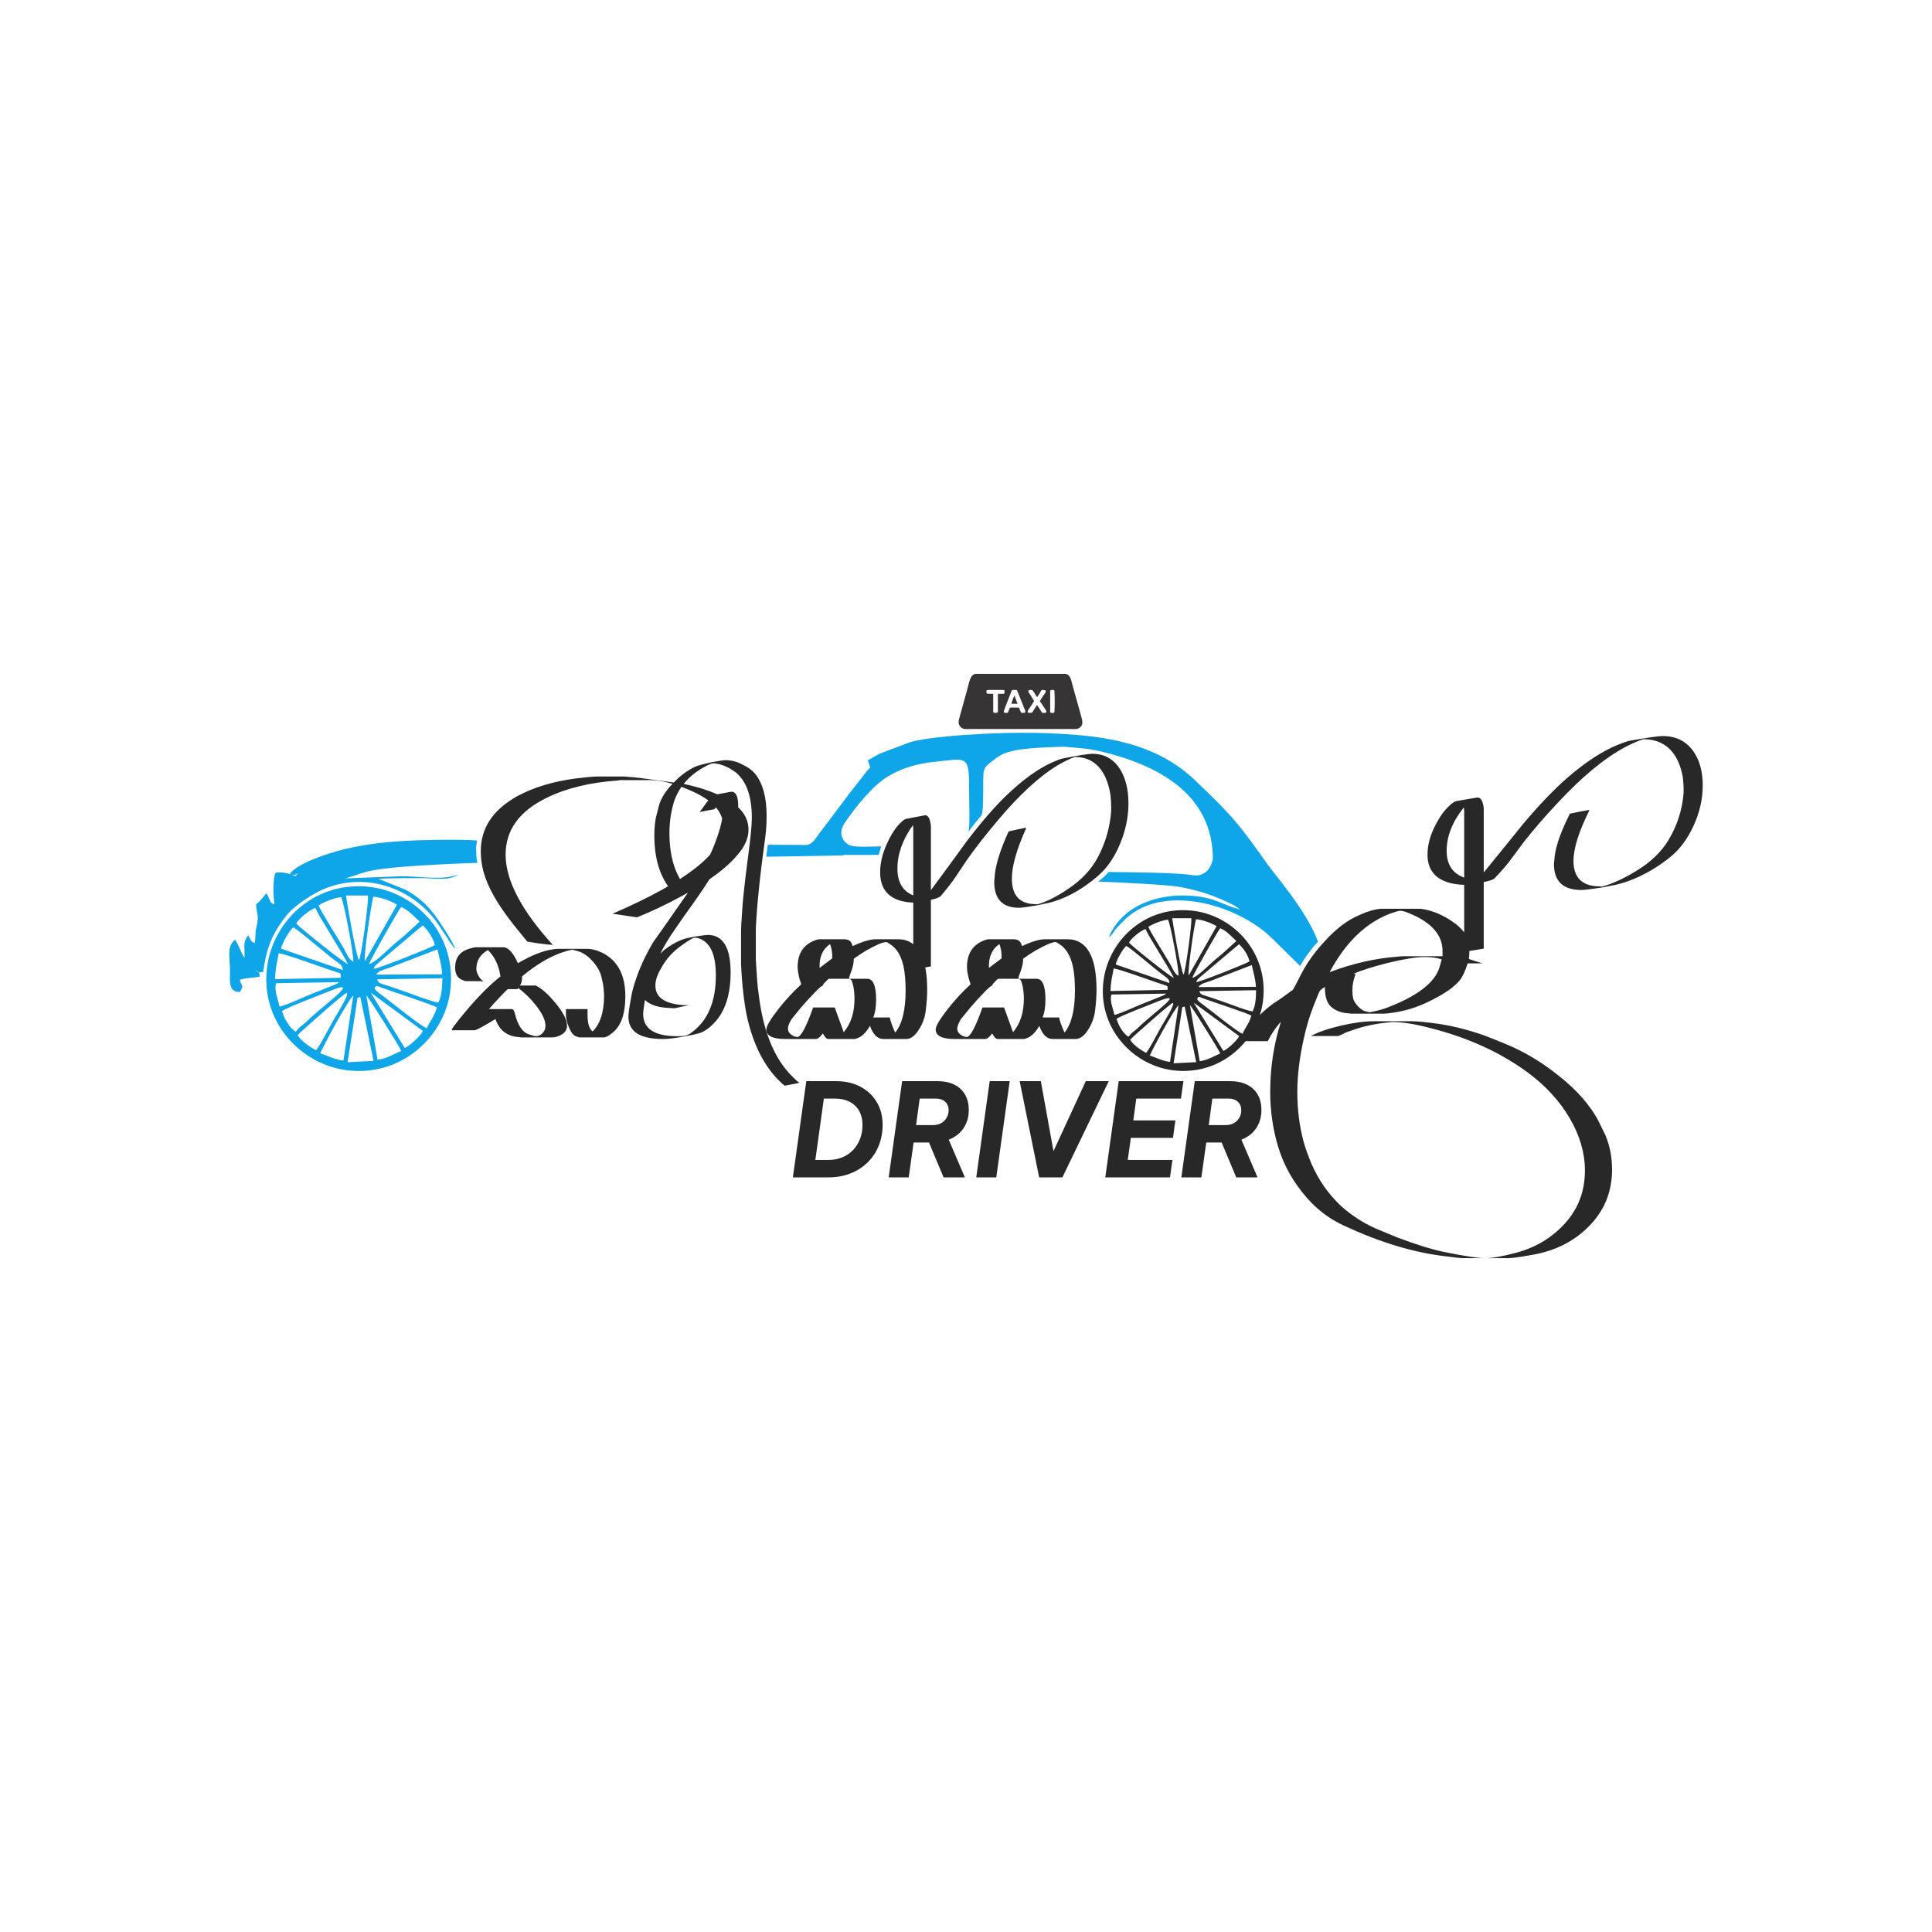<?xml version="1.0" encoding="UTF-8"?>
<!DOCTYPE svg PUBLIC "-//W3C//DTD SVG 1.0//EN" "http://www.w3.org/TR/2001/REC-SVG-20010904/DTD/svg10.dtd">
<!-- Creator: CorelDRAW -->
<svg xmlns="http://www.w3.org/2000/svg" xml:space="preserve" width="3.413in" height="3.413in" version="1.0" style="shape-rendering:geometricPrecision; text-rendering:geometricPrecision; image-rendering:optimizeQuality; fill-rule:evenodd; clip-rule:evenodd"
viewBox="0 0 3413.33 3413.33"
 xmlns:xlink="http://www.w3.org/1999/xlink"
 xmlns:xodm="http://www.corel.com/coreldraw/odm/2003">
 <defs>
  <style type="text/css">
   <![CDATA[
    .fil0 {fill:#373435}
    .fil3 {fill:#282829}
    .fil1 {fill:#0EA5E9}
    .fil2 {fill:#282829;fill-rule:nonzero}
   ]]>
  </style>
 </defs>
 <g id="Layer_x0020_1">
  <path class="fil0" d="M1862.64 1219.52c1.06,2.26 1.06,37.17 0,39.43 -1.04,0.49 -4.33,1.05 -6.04,0.31 -1.85,-0.8 -1.27,-3.54 -1.25,-6.02l0 -28.02c-0.02,-2.16 -0.48,-4.93 0.91,-5.84 1.44,-0.95 5.28,-0.38 6.39,0.14zm-82.49 39.94c-7.25,0.02 -8.19,0.24 -5.19,-7.26 0.74,-1.85 1.36,-3.68 2.14,-5.63l6.51 -16.84c0.78,-2 1.5,-3.7 2.23,-5.55 1.74,-4.39 0.17,-1.52 2.59,-5.2l7.8 0.01c1.86,2.84 3.02,6.55 4.43,10.09l8.3 20.75c2.76,6.93 3.46,6.31 1.26,9.64l-5.71 0c-1.13,-1.73 -1.41,-2.16 -2.31,-4.44 -0.67,-1.71 -1.17,-3.5 -1.83,-4.9l-16.08 0c-1.68,3.14 -2.04,6.32 -4.15,9.32zm-17.13 -1.56c-1.02,0.71 -1.34,1.57 -2.58,1.57 -3.93,0 -5.66,0.59 -5.71,-3.63l-0.01 -30.09c-4.03,0.03 -8.16,0.26 -11.41,-0.51 -1.07,-4.84 -1.57,-6.32 4.13,-6.25l21.82 0.02c5.41,-0.07 5.77,-0.39 5.56,5.06l-1.41 1.69 -10.4 0.01 0 32.15zm57.89 -29.33c-1.07,-1.76 -2.06,-2.91 -3.14,-4.66 -3.53,-5.73 3.01,-4.9 4.92,-4.9 3.04,0 6.9,10.44 9.85,12.45l4.25 -6.65c0.69,-1.09 1.39,-2.3 1.93,-3.26 0.64,-1.14 0.97,-2.55 2.64,-2.55 12.77,0 3.8,4.84 -4.14,19.71 2.39,3.55 4.54,6.86 7.05,10.58 1.32,1.96 2.27,3.37 3.46,5.37 3.41,5.7 -2.72,4.78 -6.37,4.81l-7.02 -10.61c-1.08,-1.85 -0.72,-2.33 -2.83,-2.89 -0.52,1.91 -3.52,5.78 -4.7,7.74 -2.69,4.5 -2.96,5.7 -6.2,5.74 -9.1,0.1 -4.19,-4.06 -0.87,-9.7 1.63,-2.78 6.52,-9.12 7.1,-11.57l-5.93 -9.63zm60.39 -38.09l-156.65 0c-10.95,0 -12.63,16.93 -15.9,28.19 -1.17,4.03 -2.19,7.81 -3.29,11.75l-9.67 34.93c-2.04,6.98 -5.02,15.46 3.95,21.09 3.51,2.2 7.98,1.56 13.49,1.56l178.44 0c4.95,0 10.44,0.6 13.85,-1.19 10.09,-5.27 6.32,-14.85 4.81,-20.59 -5.03,-19.15 -11.34,-39.75 -16.19,-58.51 -1.47,-5.68 -3.56,-17.22 -12.85,-17.22z"/>
  <path class="fil0" d="M1786.89 1243.37l10.88 0.01c-0.95,-1.96 -1.83,-4.91 -2.67,-7.18 -0.41,-1.11 -1.02,-2.59 -1.41,-3.79l-0.98 -2.64c-0.4,-0.72 -0.26,-0.48 -0.64,-0.91l-1.35 3.3c-0.99,2.9 -3.63,8.7 -3.82,11.21z"/>
  <path class="fil1" d="M1490.11 1492.89l0 18.33c-19.6,0.48 -61.09,1.24 -136.21,2.42 0.14,-3.46 0.27,-4.34 1.96,-16.3 0.24,-1.69 0.3,-3.17 1.01,-4.95 79.17,0.54 122.15,0.92 125.94,1.12 2.72,0.15 5.14,-0.09 7.3,-0.61zm-646.66 31.5c-113.44,4.07 -171.74,9.2 -196.94,16 -9.29,2.5 -31.37,10.68 -37.45,11.54l100.94 -3.85c29.77,0.11 76.01,7.77 99.61,-3.3 -15.06,12.18 -42.16,6.57 -65.69,6.58 -25.46,0 -50.11,0.1 -75.51,1.17l48.11 19.5c29.05,15.44 46.91,35.92 64.19,62.91 5.77,9.02 20.92,32.01 23.56,41.95l-10.05 -13.13c-3.16,-5.5 -3.82,-6.63 -7.33,-11.66 -5.65,-8.07 -10.14,-15.69 -15.31,-22.87 -47.62,-66.06 -139.78,-93.34 -215.98,-50.36 -16.12,9.09 -34.08,22.2 -43.96,32.31 -8.74,8.95 -23.57,29.96 -30.59,45.62 -8.89,19.79 -12.56,36.25 -16.15,60.23 -10.72,2.33 -8.99,0.5 -14.77,-4.61 4.52,3.87 9.33,5.52 8.55,13.23 -12.57,1.49 -24.18,2.34 -35.04,5.25 2.66,12.2 8.32,8.13 0.25,21.76 -22.33,0.46 -16.96,-23.06 -17.65,-42.72 -0.69,-19.79 -5.16,-39.28 9.18,-49.65 6.32,8.99 9.93,22.31 16.44,31.88 1.48,-18.18 -4.12,-25.94 6.59,-39.63 0.39,0.43 0.72,1.13 0.91,1.49 0.19,0.35 0.64,1.07 0.86,1.51l0.78 1.54c2.56,5.07 2.72,6.41 6.64,7.95 0.19,0.07 1.09,0.61 1.24,0.24 0.14,-0.38 0.88,0 1.59,0.26l-2.7 9.75c5.37,-17.29 1.79,-22.13 5.25,-37.33 5.4,-23.76 0.27,-19.93 -0.64,-40.33 6.81,-4.45 12.15,-12.61 18.15,-19.54l3.44 5.8c3.98,8.65 2.73,10.84 10.65,14.16 -0.89,-10.57 -1.87,-19.46 -1.5,-30.19 0.27,-7.77 0.53,-19.05 3.78,-25.86 6.45,-1.59 17.11,-0.27 24.56,1.96 15.06,4.52 5.29,6.41 16.1,-1.46 -8.49,3.19 -6.41,4.75 -15.57,1.35 0.38,-0.54 0.9,-1.19 1.24,-1.57 12.39,-13.85 39.32,-24.23 56.1,-30.26 71.54,-25.67 150.54,-28.07 227.57,-28.4 15.45,-0.07 34.16,0.45 46.12,1.33 -1.14,3.99 -2.11,10.48 -1.78,17.32 0.51,10.31 0.2,13.83 2.21,22.15z"/>
  <path class="fil1" d="M636.58 1761.49l23.4 112.83 -45.85 2.28 13.98 -90.4c0.89,-5.24 1.38,-9.71 2.24,-14.72 1.7,-9.9 -0.42,-8.32 6.24,-9.99zm-29.8 112.33c-17.84,-2.27 -26.58,-8.59 -40.96,-12.73 2.42,-8.17 50.53,-96.93 58.29,-102.07l-17.33 114.8zm40.39 -115.33c4.55,4.01 59.27,91.08 61.63,98.33 -12.24,4.7 -25.32,13.76 -41.76,15.46l-19.87 -113.79zm7.78 -4.9l92.11 67.78c-3.59,8.78 -23.95,27.12 -31.99,30.15l-60.11 -97.93zm-96.79 101.89c-10.95,-5.78 -28,-17.67 -32.23,-26.89 5.93,-6.38 83.91,-75.52 86.63,-74.53 5.64,2.05 -19.69,41.37 -24.24,49.57 -5.22,9.41 -25.02,47.46 -30.16,51.84zm103.5 -109.1c3.58,-6.28 1.92,-5.4 11.88,-1.72 19.68,7.27 91.35,30.43 98.32,35.2 -4.04,15.72 -12.93,25.09 -17.81,36.82 -11.76,-4.18 -65.62,-48.72 -83.96,-61.91 -6.06,-4.36 -6.52,-6.02 -8.42,-8.38zm-139.06 76.31c-9.96,-4.95 -21.28,-23.91 -24.26,-36.48 10.8,-7.06 64.96,-27.57 83.93,-35.22 60.17,-24.25 -9.33,23.07 -38.87,52.23 -8.56,8.45 -12.27,8.44 -20.8,19.47zm-28.68 -44.08c-2.21,-11.77 -10.17,-28.87 -6.03,-41.58l111.3 -1.84c-3.99,3.21 -2.49,2.08 -7.24,4.31 -0.05,0.02 -5.44,2.16 -6.04,2.39l-39.34 15.79c-16.8,6.8 -35.48,16.12 -52.66,20.94zm196.25 -35.43c-16.62,-5.74 -21.41,-4.81 -23.81,-12.96l115.14 -1.96c-0.14,14.11 -0.87,31.77 -7.17,43.1 -14.45,-2.54 -40.36,-12.86 -55.76,-18.38 -9.91,-3.56 -18.81,-6.49 -28.4,-9.8zm-204.24 -13.3c0.65,-19.61 3.3,-28.08 6.59,-45.8 13.77,2.11 67.18,21.54 86.58,28.22 4.74,1.63 9.37,2.98 14.37,4.74 9.7,3.43 8.46,1.69 8.37,10.47l-115.9 2.36zm179 -7.98c2.37,-6.85 16.99,-9.72 24.15,-12.48l83.78 -32.2c2.83,13.81 7.63,28.12 8.26,44.12l-116.19 0.57zm-168.37 -45.89c2.56,-11.27 14.17,-30.94 21.33,-37.59 9.01,3.91 54.65,43.81 69.52,55 11.83,8.9 18.96,12.48 18.06,20.23l-108.9 -37.64zm163.74 35.82c0.92,-4.91 2.57,-5.62 9.04,-11.48l77.43 -65.43c8.09,7.08 18.2,21.03 21.44,34.72 -7.37,5.13 -98.92,41.16 -107.91,42.18zm-136.81 -80.33c4.53,-8.51 22.24,-23.12 33.52,-27.6 9.33,20.67 43.08,70.62 57.53,99.15 -5.16,-0.24 -85.94,-64.69 -91.05,-71.55zm128.57 71.49c1.18,-5.19 50.99,-93.88 56.56,-100.56 13.5,5.32 23.85,17.81 32.83,25.91l-21.02 19.15c-6.11,5.94 -14.96,12.93 -22.9,19.49 -4.54,3.75 -6.72,6.28 -11.1,10.1 -7.36,6.42 -26.07,25.22 -34.37,25.9zm-89.19 -103.36c9.16,-6.02 26.48,-13 39.79,-14.73 5.14,8.72 22.41,101.05 21.5,114.03 -8.04,-3.33 -12.35,-15.65 -16.78,-23.38 -9.7,-16.93 -40.45,-65.04 -44.51,-75.92zm81.77 98.81c-2.72,-5.34 11.4,-105.68 15.24,-114.32 14.75,1.46 31.32,8.01 41.51,14.12l-56.76 100.2zm5.34 -116.33c2.06,7.71 -11.44,106.74 -15.52,114.36 -5.56,-5.85 -22.69,-109.21 -23.18,-114.34l38.7 -0.02zm145.57 168.06c12.07,-95.58 -57.3,-171.82 -139.62,-182.89 -96.61,-12.98 -172.17,57.2 -183.83,139.55 -13.58,95.89 57.57,173.39 140.5,183.95 95.52,12.17 172.54,-58.08 182.96,-140.61z"/>
  <path class="fil1" d="M1736.96 1408.52c0.98,-56.67 -4.58,-47.71 24.26,-70.05 21.12,-16.35 64.57,-17.4 118.84,-19.24 17.7,1.94 39.75,2.32 64.72,8.29 101.71,24.31 198.01,75.56 198.01,190.39 -1.5,7.61 -4.73,14.64 -8.89,19.61 9.11,3.32 20.11,6.64 29.24,10.89 7.99,3.72 16.83,7.59 23.45,13.57 -23.32,-5.97 -34.96,-14.21 -56.1,-19.54 -0.65,2.01 -1.54,3.96 -2.65,5.84 44.6,11.2 87.99,36.91 117.31,66.43l45.77 45.31c3.64,4.08 11.57,14.78 19.72,25.26 4.56,-6.86 11.94,-15.22 17.87,-21.54 -18.83,-52.61 -74.81,-116.74 -88.14,-135.34 -51.79,-72.46 -58.7,-82.65 -129.48,-150.31 -55.22,-52.77 -126.55,-72.59 -204.66,-79.32 -71.1,-6.13 -135.24,-4.82 -203.7,-0.2 -23.8,1.61 -71.05,5.89 -93.68,12.36l-52.2 19.66c-9.44,3.91 -15.56,8.82 -23.44,12.69l4.28 12.72c-4.96,4.48 -13.64,16.32 -19.11,23.26 -6.15,7.81 -12.12,15.26 -18.64,23.76l-54.57 72.58c-5.14,7.14 -9.93,15.28 -19.74,17.41l0 18.22c35.3,-0.88 70.61,-0.87 105.71,-0.81 13.35,0.02 2.66,-0.02 21.27,-0.08 2.03,-5.94 1.94,-7.62 4.54,-15.04 -29.44,0.71 -49.52,1.91 -58.04,-3.15 -12.3,-7.3 -17.11,-22.4 -6.96,-37.57 18.45,-27.55 49.8,-67.02 77.67,-83.37 24.59,-14.44 50.41,-22.18 82.78,-25.43 53.79,-5.41 60.22,-12.53 59.57,44.14 -0.12,10.72 2.2,71.75 -1.05,79.95 14.58,-21.37 23.73,-27.85 24.38,-32.72 1.11,-8.39 1.44,-16.04 1.66,-28.61z"/>
  <g id="_2262969732016">
   <path class="fil2" d="M1104.79 1760.24c0,31.94 -8.05,53.8 -24.16,65.54 -5.51,4.7 -10.38,7.05 -14.62,7.05l-41.96 0c-1.27,-0.47 -2.96,-0.94 -5.08,-1.41 -5.51,-1.41 -10.17,-7.05 -13.99,-16.91 -3.39,-7.99 -5.09,-15.27 -5.09,-21.85l0 -9.87 38.15 0 0 10.33c0,14.8 2.96,24.55 8.9,29.13 13.56,-13.15 20.34,-34.53 20.34,-64.13 -0.43,-7.99 -1.06,-14.57 -1.91,-19.74 -0.43,-1.88 -1.06,-4.7 -1.91,-8.46 -1.7,-10.33 -6.78,-20.44 -15.26,-30.3 -8.48,-9.87 -17.38,-16.21 -26.7,-19.03 -6.78,-1.88 -10.17,-2.82 -10.17,-2.82 -5.51,0.94 -12.29,2.82 -20.34,5.64 -22.04,7.99 -44.93,21.85 -68.66,41.58 0.42,6.58 -0.85,11.98 -3.81,16.21l27.97 0c10.59,5.17 22.04,15.27 34.33,30.31 13.99,16.44 20.98,30.07 20.98,40.87 0,6.11 -2.86,11.04 -8.58,14.8 -5.72,3.76 -11.76,5.64 -18.12,5.64l-55.31 0c-1.27,-0.47 -2.97,-0.7 -5.09,-0.7 -19.5,-1.88 -32.63,-12.45 -39.42,-31.71 -21.61,13.15 -33.9,19.73 -36.87,19.73l-40.05 0 0 -2.11c2.12,-3.29 6.35,-8.93 12.71,-16.91 25.85,-32.42 50.22,-57.79 73.11,-76.11 -2.97,-19.73 -10.38,-35.24 -22.25,-46.51 -13.56,7.75 -20.34,18.8 -20.34,33.24 0,3.88 1.48,8.34 4.45,13.39 2.97,5.05 6.15,7.87 9.54,8.34l17.8 0c-2.96,0 -4.66,0 -5.08,0l-45.77 0c-1.7,-0.47 -3.6,-1.17 -5.72,-2.11 -8.48,-3.29 -12.71,-10.57 -12.71,-21.85 0,-17.85 8.9,-29.13 26.59,-33.83 5.08,-1.41 8.26,-2.11 9.54,-2.11l48.85 0c8.9,0 17.48,9.4 25.96,28.19 24.16,-14.21 45.04,-22.43 62.83,-24.67 2.12,-0.47 4.34,-0.7 6.89,-0.7l53.3 0c7.73,0 16.42,2.35 26.27,7.05 27.02,13.63 40.48,39.23 40.48,76.82zm-141.13 51.44c0,-9.4 -5.72,-21.38 -17.16,-35.94 -9.75,-12.22 -20.13,-22.32 -31.15,-30.31 0,0.94 -0.43,1.65 -1.27,2.12l-17.17 0c-11.02,10.8 -22.04,22.55 -33.06,35.24l40.69 0c2.12,0 3.81,2.58 5.09,7.75 5.09,20.67 13.14,32.89 24.16,36.65 7.21,2.35 11.23,3.52 12.08,3.52 6.78,0 12.08,-3.29 15.89,-9.87 1.27,-2.35 1.91,-5.4 1.91,-9.16zm358.74 -346.03c0,13.15 -4.87,26.07 -14.62,38.76 -19.5,25.84 -54.04,52.15 -103.62,78.93 -26.7,14.56 -52.98,27.01 -78.83,37.35l-43.23 -6.34c130.54,-56.38 195.81,-107.83 195.81,-154.34 0,-25.37 -18.86,-46.28 -56.58,-62.72 -28.4,-12.69 -52.77,-19.03 -73.11,-19.03l-51.49 0c-1.27,0 -2.96,0.24 -5.09,0.7 -48.74,3.29 -90.48,13.39 -125.24,30.31 -48.74,23.49 -73.11,57.08 -73.11,100.78 0,45.1 27.76,98.19 83.28,159.27 -10.17,-0.47 -25.01,-2.35 -44.5,-5.64 -0.43,0 -3.81,-3.99 -10.17,-11.98 -21.61,-25.84 -38.14,-48.86 -49.59,-69.06 -8.48,-15.04 -14.63,-29.6 -18.44,-43.7 -2.97,-11.74 -4.45,-23.49 -4.45,-35.24 0,-40.87 21.62,-73.29 64.85,-97.25 28.82,-15.51 62.94,-25.84 102.35,-31.01 19.08,-2.35 31.58,-3.52 37.51,-3.52l48.95 0c13.13,0.94 23.1,1.88 29.88,2.82 24.58,3.29 48.95,6.58 73.11,9.87 27.97,5.64 52.55,13.86 73.74,24.67 28.4,15.03 42.59,33.83 42.59,56.38zm89.83 447.51l-25.43 4.93c-0.43,0 -0.63,0 -0.63,0 -30.52,-25.37 -52.13,-63.66 -64.85,-114.87 -6.36,-27.25 -10.38,-60.84 -12.08,-100.78l0 -58.49c0,-5.17 0.63,-16.91 2.01,-35.24 0.42,-7.99 1.27,-17.85 2.54,-29.6 2.23,-21.61 4.66,-42.05 7.31,-61.31 4.77,-35.7 7.2,-59.9 7.2,-72.59 0,-18.32 -2.22,-34.18 -6.67,-47.57 -4.45,-13.39 -11.55,-24.31 -21.3,-32.77 -3.81,-2.82 -8.26,-5.64 -13.35,-8.46 -10.17,-5.17 -19.28,-7.75 -27.33,-7.75 -2.54,0 -8.05,2.35 -16.53,7.05 -26.7,15.04 -44.29,35.71 -52.76,62.02 -5.09,17.38 -7.63,35.24 -7.63,53.56 0,45.1 11.44,79.17 34.33,102.19 3.39,-3.76 9.96,-13.86 19.71,-30.31 8.05,-13.62 15.04,-27.01 20.98,-40.17 13.14,-31.01 19.71,-55.44 19.71,-73.29 0,-5.64 -0.85,-11.04 -2.54,-16.21l-0.63 0c-2.97,3.76 -7,9.16 -12.08,16.21 -5.94,0.94 -14.62,2.58 -26.07,4.93 8.48,-11.75 12.93,-17.85 13.35,-18.32 6.36,-7.52 11.66,-11.75 15.89,-12.69 10.17,-1.88 19.07,-3.52 26.7,-4.93 8.06,0 12.08,8.22 12.08,24.67 0,10.33 -3.18,25.13 -9.54,44.4 -4.24,14.09 -9.96,28.43 -17.17,42.99 -10.17,21.61 -27.76,50.04 -52.76,85.28 -9.75,13.15 -22.89,31.94 -39.42,56.38 -10.17,15.97 -16.32,26.78 -18.44,32.42 1.27,-1.41 3.39,-3.52 6.35,-6.34 9.75,-7.52 19.71,-13.39 29.89,-17.62 3.39,-1.41 7.2,-2.58 11.44,-3.52 2.96,-0.47 7.63,-1.41 13.99,-2.82 12.29,-1.88 19.49,-2.82 21.61,-2.82 27.12,0 40.69,22.08 40.69,66.24 0,39.47 -9.75,69.3 -29.24,89.5 -9.32,9.87 -18.44,15.97 -27.33,18.32 -4.67,1.41 -13.56,3.29 -26.7,5.64 -15.69,2.82 -27.76,4.23 -36.24,4.23 -40.69,0 -61.03,-13.15 -61.03,-39.46 0,-5.64 1.48,-16.44 4.45,-32.42 1.27,-8.46 3.6,-17.85 6.99,-28.19 7.21,-23.02 18.02,-46.74 32.42,-71.18 1.27,-1.41 22.04,-31.01 62.31,-88.8l-23.52 4.23c0,0 -0.21,0 -0.63,0 -24.16,-23.96 -36.24,-58.5 -36.24,-103.6 0,-10.81 0.85,-21.14 2.54,-31.01 0,-0.47 1.8,-7.52 5.41,-21.14 3.6,-13.63 12.19,-27.25 25.75,-40.88 11.44,-12.21 23.94,-21.61 37.51,-28.19 5.08,-2.35 15.26,-5.17 30.51,-8.46 12.29,-2.35 20.56,-3.52 24.8,-3.52 10.17,0 20.34,2.82 30.51,8.46 8.9,4.23 15.89,9.4 20.98,15.5 13.56,16.91 20.35,41.58 20.35,74 0,12.69 -0.63,24.43 -2.01,35.24 -9.65,69.54 -15.26,124.27 -17.06,164.2l0 33.12 0 22.55c0.85,11.28 1.7,23.96 2.54,38.06 0.43,6.58 1.7,17.39 3.82,32.42 8.05,55.91 25,98.43 50.85,127.56 8.05,8.93 14.62,15.27 19.71,19.03zm-147.49 -190.28c0,-31.48 -7.41,-51.91 -22.25,-61.31 -5.09,-3.29 -10.17,-4.93 -15.26,-4.93 -2.54,0 -9.75,4.23 -21.62,12.69 -16.53,11.28 -29.24,25.37 -38.15,42.28 -6.36,10.81 -9.54,20.67 -9.54,29.6 0,20.67 16.32,32.19 48.95,34.54 7.2,0 10.81,0 10.81,0l-26.06 5.64c-0.85,0 -4.66,-0.24 -11.44,-0.7 -18.65,-0.94 -32.21,-5.64 -40.69,-14.09 0,0.47 -0.53,3.87 -1.59,10.22 -1.06,6.34 -1.59,11.16 -1.59,14.45 0,26.31 20.13,39.46 60.4,39.46 6.36,0 10.59,-0.24 12.71,-0.7 4.66,-0.94 8.69,-2.82 12.08,-5.64 28.82,-20.67 43.23,-54.5 43.23,-101.48zm373.37 26.08c0,10.45 -0.85,22.55 -2.54,36.29 -1.27,11.28 -5.09,22.2 -11.44,32.65 -7.2,11.86 -14.83,17.74 -22.89,17.74l-40.69 0c-10.17,0 -18.01,-7.75 -23.52,-23.26 -6.78,11.74 -14.2,19.03 -22.25,21.85 -2.54,0.94 -4.24,1.41 -5.09,1.41l-46.41 0c-2.97,0 -6.15,-3.29 -9.54,-9.87 -4.66,6.58 -8.9,9.87 -12.71,9.87l-54.04 0c-22.04,0 -33.06,-5.64 -33.06,-17.03 0,-5.76 7.21,-17.74 21.61,-36.3 12.3,-15.62 25.64,-30.07 40.05,-43.34 -4.24,-12.22 -6.36,-22.44 -6.36,-30.54 0,-22.2 8.9,-37.35 26.7,-45.46 5.09,-2.35 8.9,-3.52 11.44,-3.52l44.5 0c7.63,0 12.29,3.52 13.98,10.57 0,0.47 0.21,0.94 0.64,1.41 17.38,-7.99 30.72,-11.98 40.05,-11.98l40.69 0c2.12,0 5.09,0.24 8.9,0.7 27.97,5.64 41.96,35.24 41.96,88.8zm-38.14 0.7c0,-16.92 -1.27,-31.24 -3.81,-42.99 -4.24,-18.32 -11.87,-31.01 -22.89,-38.06 -3.81,-2.82 -6.35,-4.23 -7.63,-4.23 -5.93,0 -17.8,5.05 -35.6,15.15 -8.05,4.81 -15.26,9.63 -21.61,14.33 0,6.81 -1.38,13.86 -4.13,21.26 -2.75,7.52 -4.13,11.39 -4.13,11.98 0,0.47 0.21,1.18 0.63,2.11l31.15 0c10.59,0 15.89,12.22 15.89,36.65 0,13.27 -1.69,23.84 -5.08,31.71l29.24 0c1.27,6.57 4.45,15.5 9.54,26.78 12.3,-15.04 18.44,-39.94 18.44,-74.7zm-129.69 -56.38c0.42,-9.4 -0.85,-17.85 -3.81,-25.37 -13.14,8.93 -19.28,23.02 -18.44,42.28 3.39,-2.82 10.81,-8.46 22.25,-16.91zm39.41 71.18c0,-6.58 -0.63,-13.63 -1.91,-21.15 -0.43,-1.88 -1.17,-4.7 -2.23,-8.46 -1.06,-3.76 -3.07,-5.64 -6.04,-5.64l-30.51 0c-0.43,0 -1.27,0 -2.54,0 -0.85,0 -1.48,0 -1.91,0 -0.85,0 -4.24,3.29 -10.17,9.75 0,0.47 0,1.17 0,2.11 -2.12,0 -7.31,4.34 -15.58,13.04 -8.26,8.57 -16.21,17.27 -23.84,26.19 -4.24,5.17 -9.75,11.86 -16.53,20.32 -4.24,6.93 -6.35,12.57 -6.35,16.8 0,4.23 1.91,7.63 5.72,10.45 3.81,2.82 7.42,4.23 10.81,4.23 6.36,0 15.69,-17.38 27.98,-52.15l38.14 0 15.89 43.69c12.71,-15.04 19.07,-34.77 19.07,-59.2zm483.98 -345.32c0,23.96 -4.87,47.69 -14.62,71.18 -9.75,23.49 -22.04,41.81 -36.87,54.97 -2.96,2.82 -7.42,6.58 -13.35,11.28 -24.16,18.8 -48.74,31.48 -73.75,38.06 -4.24,0.94 -11.87,2.58 -22.89,4.93 -16.95,2.82 -27.55,4.23 -31.78,4.23 -29.24,0 -43.87,-15.27 -43.87,-45.93 0.42,-6.11 0.85,-11.04 1.27,-14.8 2.54,-19.74 10.59,-44.4 24.16,-74.12 9.75,-2.35 19.71,-4.46 29.77,-6.46l1.38 0.35c-16.95,37.59 -25.43,67.42 -25.43,89.5 0,30.07 14.2,45.11 42.59,45.11 2.12,0.47 3.39,0.47 3.81,0 15.68,-4.7 33.27,-13.63 52.77,-26.78 23.31,-15.51 40.69,-33.83 52.13,-54.97 13.98,-25.84 22.04,-53.56 24.16,-83.16l0 -8.46c0,-5.17 -0.43,-11.75 -1.27,-19.73 -1.7,-10.81 -4.45,-20.67 -8.27,-29.6 -11.02,-24.9 -29.24,-37.35 -54.67,-37.35 -0.85,0.47 -2.12,0.94 -3.81,1.41 -8.06,3.29 -16.53,7.52 -25.43,12.69 -33.06,19.73 -68.87,52.62 -107.44,98.67 -19.92,23.49 -37.72,46.28 -53.4,68.36 -4.66,7.05 -11.44,17.15 -20.34,30.3 -5.09,7.99 -13.99,19.5 -26.7,34.54 -2.54,2.35 -8.26,4.46 -17.17,6.34l0 117.69 -31.15 5.64 0 -118.39c-2.12,0 -5.3,-0.24 -9.54,-0.7 -7.63,-0.94 -14.2,-2.59 -19.71,-4.93 -19.5,-7.99 -29.25,-23.96 -29.25,-47.93 0,-15.97 3.92,-32.65 11.76,-50.04 7.84,-17.38 16.42,-30.3 25.75,-38.76 3.39,-3.29 6.36,-5.17 8.9,-5.64 14.41,-2.82 25.43,-4.93 33.06,-6.34 5.51,0 8.9,6.34 10.17,19.03l0 113.46c21.19,-28.66 42.17,-57.32 62.94,-85.98 24.58,-32.42 47.68,-59.2 69.3,-80.34 29.24,-28.19 56.37,-47.93 81.37,-59.2 7.2,-3.29 13.35,-5.64 18.43,-7.05 28.82,-5.64 46.41,-8.46 52.77,-8.46 22.46,0 39.41,9.87 50.85,29.6 8.9,15.5 13.35,34.77 13.35,57.79zm-380.17 162.8l0 -118.4c0,-0.47 -0.21,-2.35 -0.64,-5.64 -18.22,25.37 -27.33,50.98 -27.33,76.81 0,23.96 9.32,39.7 27.97,47.22zm323.78 167.02c0,10.45 -0.85,22.55 -2.54,36.29 -1.27,11.28 -5.09,22.2 -11.44,32.65 -7.21,11.86 -14.83,17.74 -22.89,17.74l-40.69 0c-10.17,0 -18.01,-7.75 -23.52,-23.26 -6.78,11.74 -14.2,19.03 -22.25,21.85 -2.54,0.94 -4.24,1.41 -5.08,1.41l-46.41 0c-2.97,0 -6.15,-3.29 -9.54,-9.87 -4.66,6.58 -8.9,9.87 -12.71,9.87l-54.04 0c-22.04,0 -33.06,-5.64 -33.06,-17.03 0,-5.76 7.2,-17.74 21.61,-36.3 12.29,-15.62 25.64,-30.07 40.05,-43.34 -4.24,-12.22 -6.36,-22.44 -6.36,-30.54 0,-22.2 8.9,-37.35 26.7,-45.46 5.09,-2.35 8.9,-3.52 11.44,-3.52l44.5 0c7.63,0 12.29,3.52 13.99,10.57 0,0.47 0.21,0.94 0.63,1.41 17.38,-7.99 30.73,-11.98 40.05,-11.98l40.69 0c2.12,0 5.09,0.24 8.91,0.7 27.97,5.64 41.96,35.24 41.96,88.8zm-38.14 0.7c0,-16.92 -1.27,-31.24 -3.81,-42.99 -4.24,-18.32 -11.87,-31.01 -22.89,-38.06 -3.81,-2.82 -6.36,-4.23 -7.63,-4.23 -5.93,0 -17.8,5.05 -35.6,15.15 -8.05,4.81 -15.26,9.63 -21.61,14.33 0,6.81 -1.38,13.86 -4.13,21.26 -2.75,7.52 -4.13,11.39 -4.13,11.98 0,0.47 0.21,1.18 0.63,2.11l31.15 0c10.6,0 15.89,12.22 15.89,36.65 0,13.27 -1.69,23.84 -5.09,31.71l29.24 0c1.27,6.57 4.45,15.5 9.54,26.78 12.29,-15.04 18.44,-39.94 18.44,-74.7zm-129.69 -56.38c0.43,-9.4 -0.85,-17.85 -3.81,-25.37 -13.14,8.93 -19.28,23.02 -18.43,42.28 3.39,-2.82 10.81,-8.46 22.25,-16.91zm39.42 71.18c0,-6.58 -0.64,-13.63 -1.91,-21.15 -0.42,-1.88 -1.17,-4.7 -2.22,-8.46 -1.06,-3.76 -3.07,-5.64 -6.04,-5.64l-30.52 0c-0.43,0 -1.27,0 -2.54,0 -0.85,0 -1.48,0 -1.91,0 -0.85,0 -4.24,3.29 -10.17,9.75 0,0.47 0,1.17 0,2.11 -2.12,0 -7.31,4.34 -15.57,13.04 -8.26,8.57 -16.21,17.27 -23.84,26.19 -4.24,5.17 -9.74,11.86 -16.53,20.32 -4.24,6.93 -6.36,12.57 -6.36,16.8 0,4.23 1.91,7.63 5.72,10.45 3.81,2.82 7.42,4.23 10.81,4.23 6.35,0 15.68,-17.38 27.97,-52.15l38.15 0 15.89 43.69c12.72,-15.04 19.07,-34.77 19.07,-59.2z"/>
   <path class="fil2" d="M2848.08 2066.41c0,40.87 -14.8,75.41 -44.4,103.59 -25.84,24.9 -58.49,40.64 -97.96,47.22 -20.67,3.76 -34.53,5.64 -41.58,5.64l-80.34 0c-2.82,0 -11.28,-0.94 -25.37,-2.82 -57.79,-6.11 -119.33,-24.43 -184.64,-54.97 -24.43,-11.28 -45.81,-27.25 -64.13,-47.92 -24.43,-27.72 -41.58,-58.02 -51.45,-90.91 -9.39,-31.01 -14.09,-63.43 -14.09,-97.25 0,-42.29 6.11,-82.93 18.32,-121.92 0.47,-0.47 0.47,-0.94 0,-1.41 -9.39,10.81 -16.91,22.08 -22.55,33.83l-47.92 0c3.76,-7.98 9.4,-16.91 16.91,-26.78 9.87,-13.63 23.26,-26.78 40.17,-39.46 8.46,-5.17 20.2,-13.39 35.24,-24.67 3.29,-5.64 7.99,-14.57 14.09,-26.78 10.34,-20.2 24.43,-39.94 42.29,-59.2 20.2,-22.08 40.41,-37.35 60.61,-45.81 16.91,-7.52 30.54,-11.28 40.87,-11.28l64.13 0c5.17,0 11.98,1.17 20.44,3.52 14.09,4.23 27.48,10.81 40.17,19.73 16.44,11.28 25.61,23.49 27.48,36.65 1.88,10.34 2.11,19.97 0.7,28.89 4.7,1.41 12.69,4 23.96,7.75l-26.07 0c-4.23,13.51 -8.93,23.49 -14.09,30.07 -8.93,10.69 -23.72,21.5 -44.4,32.18 -23.02,12.57 -46.51,20.67 -70.48,24.43 -9.39,1.41 -15.74,2.11 -19.03,2.11l-58.49 0c0.94,0 -0.94,-0.24 -5.64,-0.7 -11.74,-0.94 -21.38,-4.58 -28.89,-11.16 -7.52,-6.46 -11.28,-18.21 -11.28,-35.35 -2.35,1.41 -5.17,3.52 -8.46,6.34 -1.41,1.88 -5.52,11.63 -12.33,29.36 -6.81,17.62 -12.33,36.41 -16.56,56.15 -7.52,33.48 -11.28,64.83 -11.28,94.08 0,31.01 3.76,60.49 11.28,88.33 3.29,11.28 7.76,23.73 13.39,37.47 12.69,29.25 30.07,54.15 52.15,74.94 18.79,16.91 39.46,30.3 62.02,40.29 7.99,3.29 20.44,8.46 37.35,15.5 32.42,12.22 59.67,20.79 81.75,25.49 36.65,7.52 61.08,11.28 73.29,11.28 12.69,0 30.66,-3.05 53.91,-9.16 23.26,-6.11 43.58,-15.62 60.96,-28.31 41.35,-30.19 62.02,-69.3 62.02,-117.34 0,-30.65 -8.81,-61.19 -26.43,-91.61 -17.62,-30.42 -42.17,-57.44 -73.65,-80.93 -48.39,-35.82 -106.18,-62.25 -173.37,-79.28 -26.78,-7.05 -48.86,-10.57 -66.25,-10.57 -1.41,0 -7.05,0.59 -16.91,1.76 -9.87,1.17 -20.67,3.17 -32.42,5.99 -7.52,1.88 -18.56,5.4 -33.12,10.57 -4.23,2.35 -8.69,4.46 -13.39,6.34l-48.63 0c13.15,-7.05 30.89,-13.15 53.2,-18.32 22.32,-5.17 41.7,-7.75 58.14,-7.75l66.25 0c9.87,0 24.9,1.41 45.1,4.23 26.78,3.76 54.26,10.57 82.45,20.44 11.28,4.23 25.37,9.87 42.29,16.91 31.01,13.16 60.37,30.78 88.09,52.86 33.83,26.31 58.26,54.03 73.29,83.16 4.23,8.46 7.99,16.21 11.28,23.26 7.98,18.32 11.98,38.76 11.98,61.31zm-299.52 -386.2c0,-28.19 -19.26,-50.27 -57.79,-66.24 -7.52,-3.29 -13.16,-4.93 -16.92,-4.93 -1.88,0 -7.05,1.41 -15.5,4.23 -44.16,15.97 -80.57,50.74 -109.23,104.3 40.87,-15.51 81.28,-24.67 121.21,-27.49 2.35,-0.47 5.41,-0.7 9.16,-0.7l69.07 0c0,0.47 0,-2.58 0,-9.16zm-1.41 14.8c-8.46,-2.82 -18.56,-4.23 -30.3,-4.23 -14.57,0 -36.41,3.52 -65.54,10.57 -27.25,7.05 -47.22,13.39 -59.9,19.03 1.41,0 2.58,0.23 3.52,0.7 -3.76,9.39 -5.64,19.03 -5.64,28.89 0,5.17 0.47,9.87 1.41,14.09 0.94,4.23 3.88,8.93 8.81,14.09 4.93,5.17 9.28,7.99 13.04,8.46 6.58,1.41 8.46,2.11 5.64,2.11 -0.47,0 0.7,-0.24 3.52,-0.7 13.63,-2.35 26.78,-6.34 39.46,-11.98 46.52,-19.26 73.76,-41.35 81.75,-66.25 0.94,-3.29 2.35,-8.22 4.23,-14.8zm461.12 -307.26c0,23.96 -5.4,47.69 -16.21,71.18 -10.81,23.49 -24.43,41.81 -40.87,54.97 -3.29,2.82 -8.22,6.58 -14.8,11.28 -26.78,18.8 -54.03,31.48 -81.75,38.06 -4.7,0.94 -13.15,2.58 -25.37,4.93 -18.79,2.82 -30.54,4.23 -35.24,4.23 -32.42,0 -48.63,-15.27 -48.63,-45.93 0.47,-6.11 0.94,-11.04 1.41,-14.8 2.82,-19.74 11.74,-44.4 26.78,-74.12 10.81,-2.35 21.85,-4.46 33,-6.46l1.53 0.35c-18.79,37.59 -28.19,67.42 -28.19,89.5 0,30.07 15.74,45.11 47.22,45.11 2.35,0.47 3.76,0.47 4.23,0 17.39,-4.7 36.88,-13.63 58.5,-26.78 25.84,-15.51 45.1,-33.83 57.79,-54.97 15.5,-25.84 24.43,-53.56 26.78,-83.16l0 -8.46c0,-5.17 -0.47,-11.75 -1.41,-19.73 -1.88,-10.81 -4.93,-20.67 -9.16,-29.6 -12.22,-24.9 -32.42,-37.35 -60.61,-37.35 -0.94,0.47 -2.35,0.94 -4.23,1.41 -8.93,3.29 -18.33,7.52 -28.19,12.69 -36.65,19.73 -76.35,52.62 -119.1,98.67 -22.08,23.49 -41.81,46.28 -59.2,68.36 -5.17,7.05 -12.69,17.15 -22.55,30.3 -5.64,7.99 -15.5,19.5 -29.6,34.54 -2.82,2.35 -9.16,4.46 -19.03,6.34l0 117.69 -34.53 5.64 0 -118.39c-2.35,0 -5.87,-0.24 -10.57,-0.7 -8.46,-0.94 -15.74,-2.59 -21.85,-4.93 -21.61,-7.99 -32.42,-23.96 -32.42,-47.93 0,-15.97 4.35,-32.65 13.04,-50.04 8.69,-17.38 18.2,-30.3 28.54,-38.76 3.76,-3.29 7.05,-5.17 9.87,-5.64 15.97,-2.82 28.19,-4.93 36.65,-6.34 6.11,0 9.87,6.34 11.28,19.03l0 113.46c23.49,-28.66 46.75,-57.32 69.77,-85.98 27.25,-32.42 52.86,-59.2 76.82,-80.34 32.42,-28.19 62.49,-47.93 90.2,-59.2 7.99,-3.29 14.8,-5.64 20.44,-7.05 31.95,-5.64 51.45,-8.46 58.5,-8.46 24.9,0 43.69,9.87 56.38,29.6 9.87,15.5 14.8,34.77 14.8,57.79zm-421.43 162.8l0 -118.4c0,-0.47 -0.24,-2.35 -0.7,-5.64 -20.2,25.37 -30.3,50.98 -30.3,76.81 0,23.96 10.33,39.7 31.01,47.22z"/>
   <path class="fil3" d="M2093.02 1778.35l20.36 98.2 -39.91 1.98 12.17 -78.68c0.77,-4.57 1.2,-8.45 1.95,-12.81 1.48,-8.62 -0.37,-7.24 5.43,-8.7zm-25.94 97.76c-15.52,-1.98 -23.13,-7.48 -35.65,-11.08 2.11,-7.11 43.98,-84.36 50.73,-88.84l-15.08 99.92zm35.16 -100.38c3.96,3.49 51.58,79.27 53.64,85.58 -10.65,4.1 -22.04,11.98 -36.34,13.45l-17.3 -99.03zm6.77 -4.26l80.17 58.98c-3.13,7.65 -20.85,23.61 -27.85,26.24l-52.32 -85.23zm-84.24 88.68c-9.53,-5.03 -24.37,-15.38 -28.05,-23.4 5.17,-5.56 73.03,-65.73 75.39,-64.87 4.91,1.79 -17.14,36.01 -21.1,43.15 -4.54,8.19 -21.78,41.31 -26.24,45.12zm90.07 -94.95c3.11,-5.47 1.67,-4.7 10.33,-1.5 17.13,6.32 79.5,26.48 85.57,30.63 -3.51,13.68 -11.25,21.84 -15.5,32.04 -10.24,-3.64 -57.11,-42.4 -73.07,-53.89 -5.27,-3.8 -5.68,-5.24 -7.33,-7.29zm-121.03 66.41c-8.67,-4.31 -18.52,-20.81 -21.11,-31.75 9.41,-6.14 56.54,-24 73.05,-30.65 52.36,-21.11 -8.13,20.08 -33.83,45.46 -7.45,7.35 -10.68,7.34 -18.11,16.94zm-24.96 -38.36c-1.93,-10.24 -8.85,-25.13 -5.25,-36.19l96.87 -1.6c-3.47,2.8 -2.17,1.81 -6.3,3.74 -0.05,0.02 -4.74,1.88 -5.26,2.08l-34.24 13.74c-14.62,5.92 -30.89,14.03 -45.83,18.22zm170.8 -30.83c-14.47,-5 -18.64,-4.19 -20.73,-11.28l100.21 -1.7c-0.12,12.28 -0.76,27.65 -6.24,37.51 -12.58,-2.22 -35.13,-11.19 -48.52,-16 -8.63,-3.09 -16.38,-5.65 -24.72,-8.53zm-177.76 -11.57c0.57,-17.07 2.87,-24.44 5.73,-39.86 11.99,1.84 58.47,18.75 75.35,24.56 4.13,1.42 8.15,2.59 12.5,4.13 8.44,2.98 7.36,1.47 7.28,9.11l-100.87 2.06zm155.79 -6.94c2.06,-5.96 14.79,-8.46 21.02,-10.87l72.92 -28.03c2.46,12.02 6.64,24.48 7.19,38.4l-101.12 0.5zm-146.54 -39.94c2.23,-9.81 12.33,-26.93 18.57,-32.72 7.84,3.4 47.56,38.13 60.5,47.86 10.3,7.75 16.5,10.86 15.71,17.61l-94.78 -32.76zm142.51 31.18c0.8,-4.27 2.24,-4.89 7.87,-9.99l67.4 -56.94c7.04,6.17 15.84,18.3 18.65,30.22 -6.41,4.46 -86.09,35.82 -93.92,36.71zm-119.07 -69.91c3.94,-7.4 19.35,-20.12 29.17,-24.02 8.12,17.99 37.49,61.46 50.07,86.3 -4.49,-0.21 -74.8,-56.3 -79.24,-62.28zm111.9 62.22c1.02,-4.51 44.38,-81.7 49.23,-87.52 11.75,4.63 20.75,15.51 28.57,22.55l-18.3 16.67c-5.32,5.17 -13.02,11.26 -19.93,16.96 -3.95,3.26 -5.85,5.46 -9.67,8.79 -6.4,5.59 -22.69,21.95 -29.91,22.54zm-77.63 -89.95c7.97,-5.24 23.05,-11.31 34.63,-12.82 4.47,7.59 19.5,87.95 18.71,99.24 -6.99,-2.9 -10.75,-13.62 -14.61,-20.35 -8.44,-14.74 -35.2,-56.61 -38.74,-66.07zm71.17 86c-2.37,-4.64 9.92,-91.97 13.26,-99.5 12.84,1.27 27.26,6.97 36.13,12.29l-49.39 87.21zm4.64 -101.25c1.79,6.71 -9.96,92.9 -13.51,99.54 -4.83,-5.09 -19.75,-95.06 -20.17,-99.52l33.68 -0.02zm126.7 146.27c10.5,-83.19 -49.87,-149.54 -121.52,-159.17 -84.08,-11.3 -149.84,49.78 -160,121.45 -11.82,83.45 50.1,150.9 122.28,160.1 83.13,10.59 150.17,-50.55 159.24,-122.38z"/>
   <path class="fil1" d="M2141.44 1523.77c-0.92,5.34 -3.59,10.35 -8.66,14.78 -14.5,12.67 -23.11,7.04 -44.59,5.55 -16.81,-1.17 -33.87,-1.78 -50.86,-2.27 -17.98,-0.52 -59.48,-0.94 -78.49,-1.27 -6.4,7.37 -12.76,12.87 -18.7,17.02 52.37,1.96 124.99,5.56 148.58,10.18 28.41,5.57 52.94,13.52 78.41,25.37 7.99,3.72 16.83,7.59 23.45,13.57 -32.13,-8.23 -42.08,-20.76 -85.28,-24.06 -60.7,-4.64 -123.23,17.78 -146.05,72.77l0.98 -0.98c1.96,0 2.01,-1.44 2.28,-1.7l1.13 -0.57c0.71,-0.71 -0.42,-0.64 1.7,-1.7l0 -1.14 0.76 0c4.37,-8.65 9.54,-12.25 16.17,-19.54 66.2,-72.74 204.89,-32.74 266.86,29.66l45.77 45.31c0.67,0.74 0.87,1.11 1.8,2.25 5.63,-9.88 13.44,-21.75 20.99,-31.05 -24.88,-43.48 -62.8,-88.1 -73.34,-102.83l-35.28 -49.35 -67.64 0zm-182.35 132.04l-0.27 0.66c0.15,-0.16 0.24,-0.37 0.27,-0.66z"/>
   <path class="fil2" d="M1400.79 2080.11l23.73 -169.99 52.48 0c16.43,0 30.8,3.27 43.13,9.81 12.32,6.54 21.94,15.59 28.86,27.15 6.92,11.56 10.38,24.87 10.38,39.93 0,13.39 -2.28,25.74 -6.84,37.08 -4.57,11.33 -11.11,21.18 -19.63,29.55 -8.52,8.37 -18.63,14.87 -30.35,19.51 -11.71,4.64 -24.8,6.96 -39.24,6.96l-62.52 0zm39.7 -30.8l22.82 0c8.97,0 17.15,-1.48 24.53,-4.45 7.38,-2.97 13.73,-7.22 19.05,-12.78 5.33,-5.55 9.47,-12.09 12.44,-19.62 2.96,-7.53 4.45,-15.86 4.45,-24.98 0,-9.58 -1.98,-17.87 -5.93,-24.87 -3.95,-7 -9.58,-12.36 -16.89,-16.09 -7.3,-3.73 -16.05,-5.59 -26.24,-5.59l-19.17 0 -15.06 108.38zm129.6 30.8l23.73 -169.99 62.75 0c10.95,0 20.54,1.94 28.75,5.82 8.21,3.88 14.64,9.62 19.28,17.22 4.64,7.61 6.96,17.04 6.96,28.3 0,8.06 -1.41,15.52 -4.22,22.36 -2.81,6.84 -6.84,12.78 -12.09,17.8 -5.25,5.02 -11.6,8.98 -19.06,11.87l28.52 66.63 -37.65 0 -31.72 -75.75 21.22 14.15 -42.44 0 -8.67 61.61 -35.37 0zm48.37 -92.41l30.35 0c5.32,0 10,-1.14 14.03,-3.43 4.03,-2.28 7.22,-5.4 9.58,-9.35 2.36,-3.95 3.54,-8.44 3.54,-13.46 0,-6.24 -2.02,-11.22 -6.04,-14.94 -4.03,-3.73 -9.47,-5.59 -16.31,-5.59l-28.75 0 -6.39 46.78zm106.33 92.41l23.73 -169.99 35.37 0 -23.73 169.99 -35.37 0zm111.12 0l-34.45 -169.99 37.42 0 24.65 136.44 -8.22 0 62.98 -136.44 40.61 0 -81.91 169.99 -41.07 0zm116.83 0l23.73 -169.99 114.31 0 -4.33 30.8 -78.95 0 -5.25 38.56 74.39 0 -4.33 30.8 -74.39 0 -5.48 39.02 78.95 0 -4.33 30.8 -114.31 0zm134.39 0l23.73 -169.99 62.75 0c10.95,0 20.54,1.94 28.75,5.82 8.21,3.88 14.64,9.62 19.28,17.22 4.64,7.61 6.96,17.04 6.96,28.3 0,8.06 -1.41,15.52 -4.22,22.36 -2.81,6.84 -6.84,12.78 -12.09,17.8 -5.25,5.02 -11.6,8.98 -19.06,11.87l28.52 66.63 -37.65 0 -31.72 -75.75 21.22 14.15 -42.44 0 -8.67 61.61 -35.37 0zm48.37 -92.41l30.35 0c5.32,0 10,-1.14 14.03,-3.43 4.03,-2.28 7.22,-5.4 9.58,-9.35 2.36,-3.95 3.54,-8.44 3.54,-13.46 0,-6.24 -2.02,-11.22 -6.04,-14.94 -4.03,-3.73 -9.47,-5.59 -16.31,-5.59l-28.75 0 -6.39 46.78z"/>
  </g>
 </g>
</svg>
